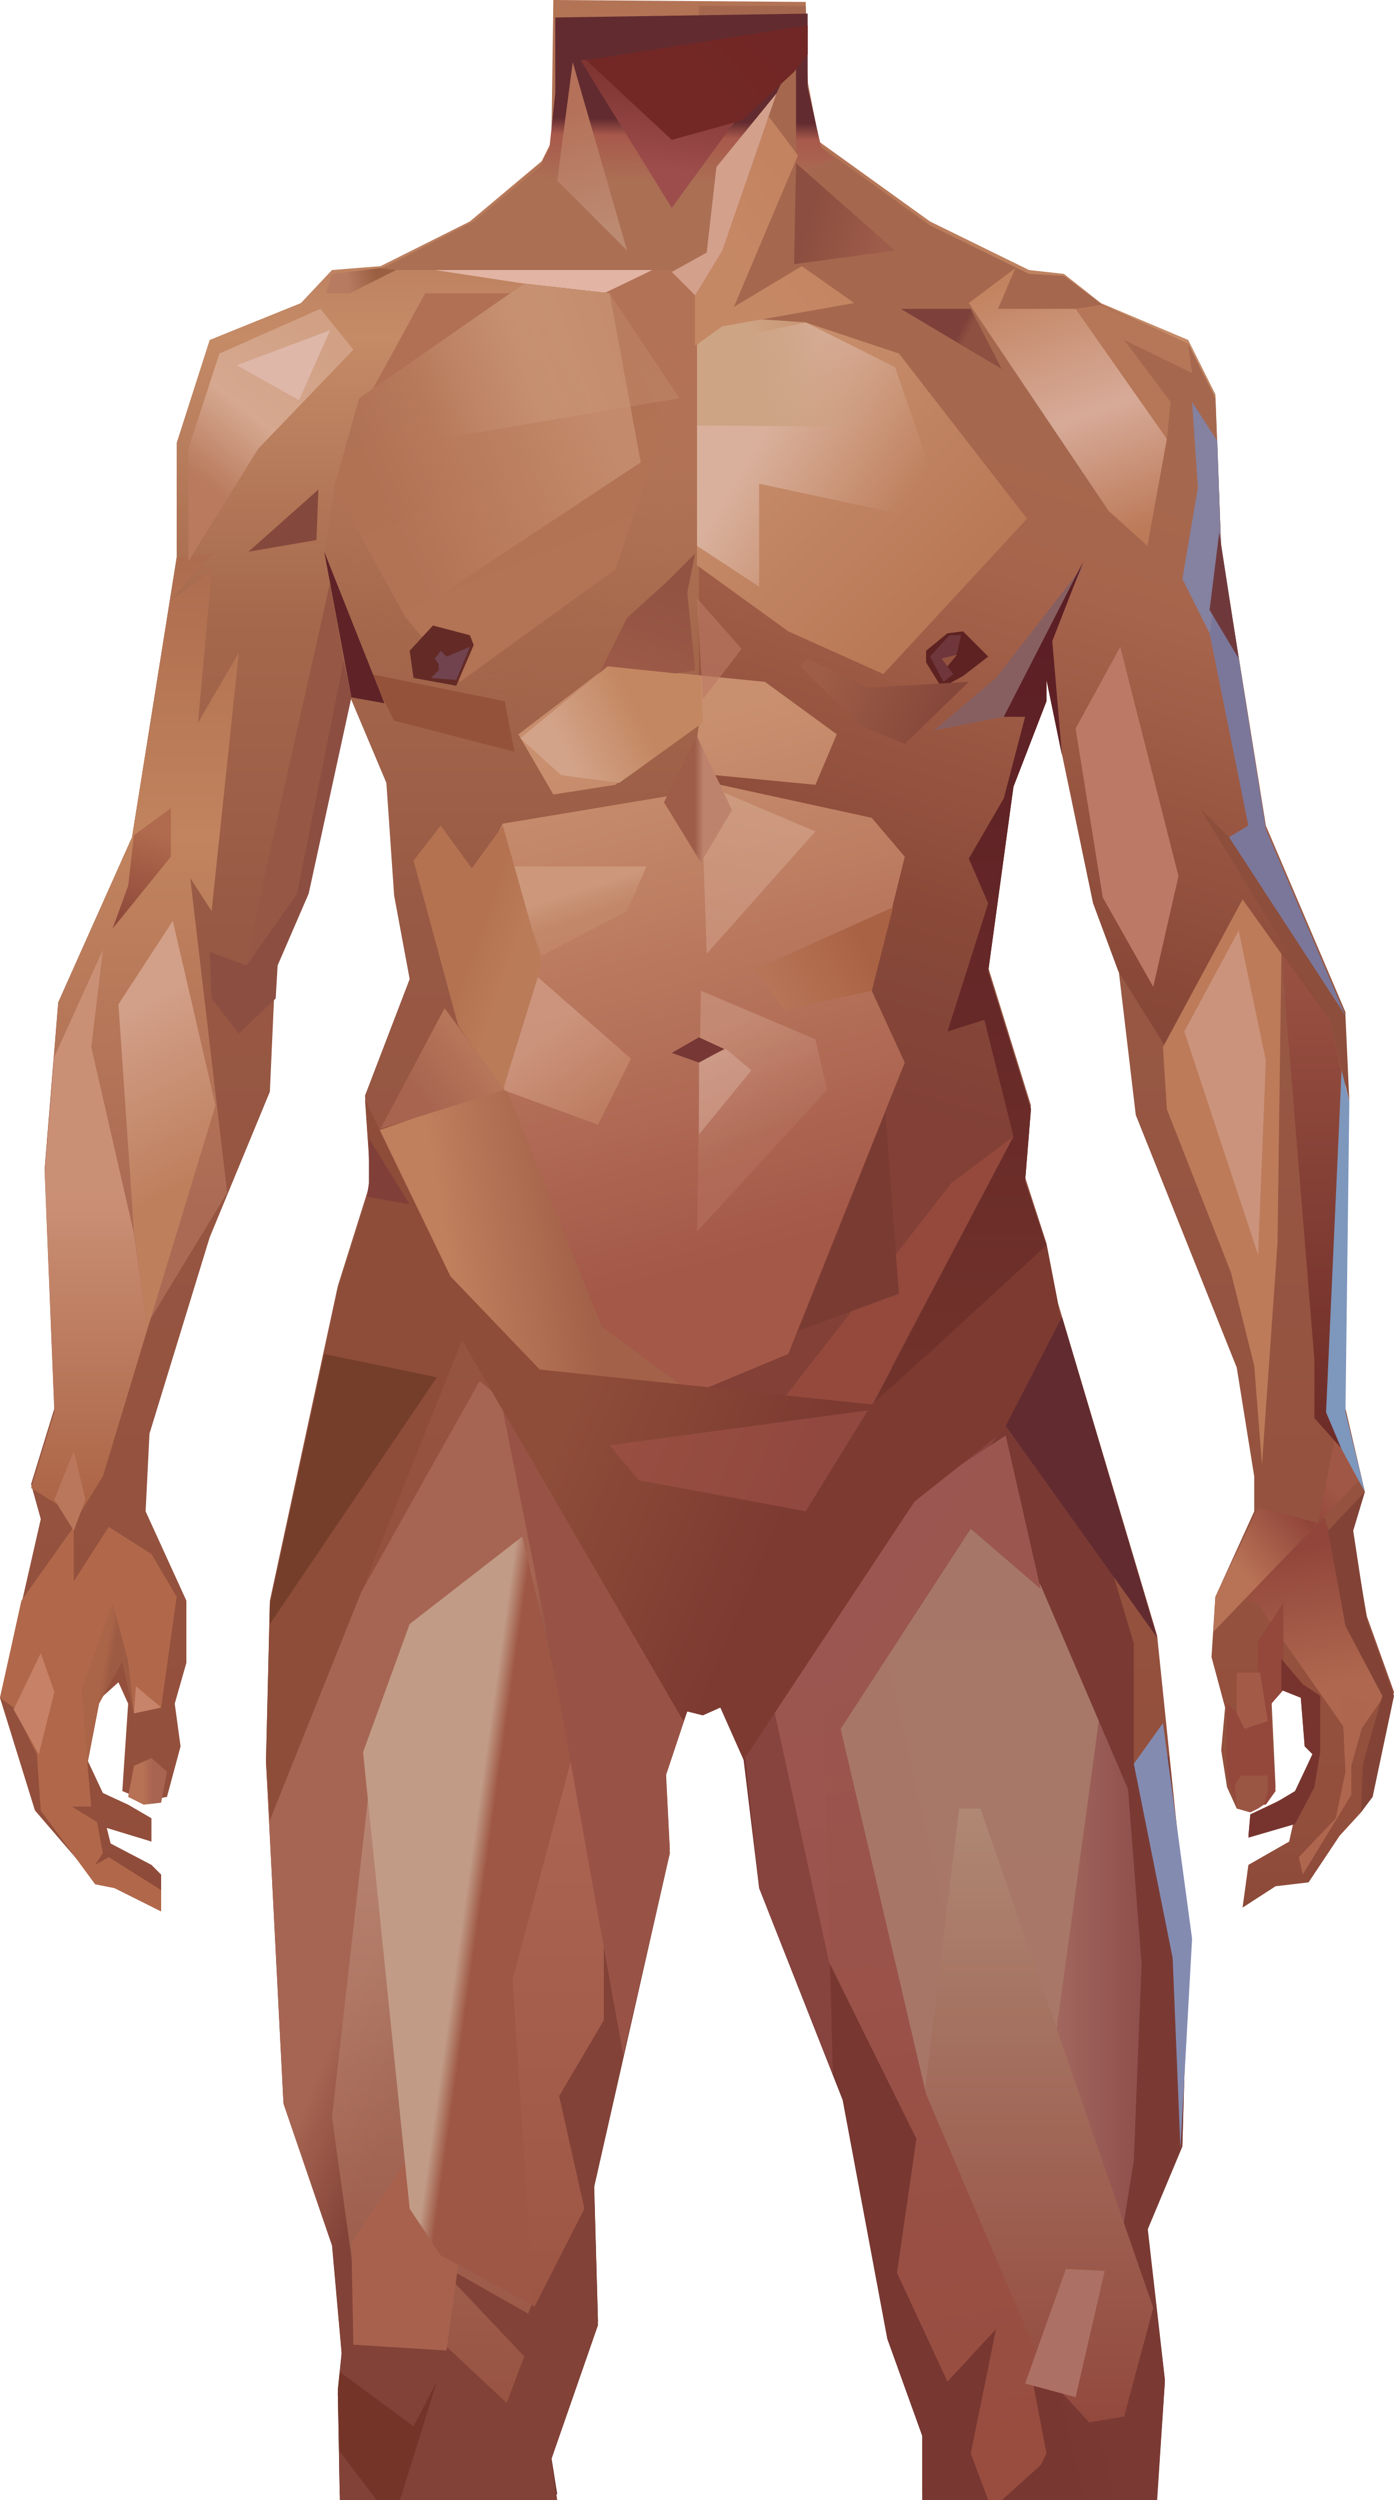<?xml version="1.0" encoding="UTF-8" standalone="no"?>
<svg
   width="718"
   height="1287"
   viewBox="0 0 718 1287"
   version="1.1"
   id="svg413"
   sodipodi:docname="cb-layer-0914.svg"
   xmlns:inkscape="http://www.inkscape.org/namespaces/inkscape"
   xmlns:sodipodi="http://sodipodi.sourceforge.net/DTD/sodipodi-0.dtd"
   xmlns="http://www.w3.org/2000/svg"
   xmlns:svg="http://www.w3.org/2000/svg">
  <sodipodi:namedview
     id="namedview415"
     pagecolor="#ffffff"
     bordercolor="#666666"
     borderopacity="1.0"
     inkscape:pageshadow="2"
     inkscape:pageopacity="0.0"
     inkscape:pagecheckerboard="0" />
  <defs
     id="defs293">
    <linearGradient
       x1="480.081"
       y1="57.61"
       x2="480.081"
       y2="960.162"
       id="id-110524"
       gradientTransform="scale(0.748,1.337)"
       gradientUnits="userSpaceOnUse">
      <stop
         stop-color="#B37355"
         offset="0%"
         id="stop2" />
      <stop
         stop-color="#C58B67"
         offset="8%"
         id="stop4" />
      <stop
         stop-color="#A5684C"
         offset="20%"
         id="stop6" />
      <stop
         stop-color="#975844"
         offset="34%"
         id="stop8" />
      <stop
         stop-color="#934F3C"
         offset="71%"
         id="stop10" />
      <stop
         stop-color="#602521"
         offset="100%"
         id="stop12" />
    </linearGradient>
    <linearGradient
       x1="146.546"
       y1="121.894"
       x2="146.546"
       y2="310.597"
       id="id-110525"
       gradientTransform="scale(0.498,2.007)"
       gradientUnits="userSpaceOnUse">
      <stop
         stop-color="#A86549"
         offset="0%"
         id="stop15" />
      <stop
         stop-color="#C1845E"
         offset="49%"
         id="stop17" />
      <stop
         stop-color="#AB6A54"
         offset="100%"
         id="stop19" />
    </linearGradient>
    <linearGradient
       x1="831.489"
       y1="607.829"
       x2="794.217"
       y2="630.193"
       id="id-110526"
       gradientTransform="scale(0.617,1.621)"
       gradientUnits="userSpaceOnUse">
      <stop
         stop-color="#7A3A33"
         offset="0%"
         id="stop22" />
      <stop
         stop-color="#783731"
         offset="100%"
         id="stop24" />
    </linearGradient>
    <linearGradient
       x1="383.742"
       y1="548.404"
       x2="418.355"
       y2="589.94"
       id="id-110527"
       gradientTransform="scale(0.601,1.664)"
       gradientUnits="userSpaceOnUse">
      <stop
         stop-color="#A66552"
         offset="0%"
         id="stop27" />
      <stop
         stop-color="#824237"
         offset="100%"
         id="stop29" />
    </linearGradient>
    <linearGradient
       x1="796.346"
       y1="152.777"
       x2="762.305"
       y2="395.927"
       id="id-110528"
       gradientTransform="scale(0.674,1.483)"
       gradientUnits="userSpaceOnUse">
      <stop
         stop-color="#A5684E"
         offset="0%"
         id="stop32" />
      <stop
         stop-color="#A7644C"
         offset="20%"
         id="stop34" />
      <stop
         stop-color="#8A4938"
         offset="71%"
         id="stop36" />
      <stop
         stop-color="#854739"
         offset="81%"
         id="stop38" />
      <stop
         stop-color="#824036"
         offset="100%"
         id="stop40" />
    </linearGradient>
    <linearGradient
       x1="93.995"
       y1="488.529"
       x2="99.202"
       y2="491.37"
       id="id-110529"
       gradientTransform="scale(0.57,1.753)"
       gradientUnits="userSpaceOnUse">
      <stop
         stop-color="#AA6548"
         offset="0%"
         id="stop43" />
      <stop
         stop-color="#9E5B43"
         offset="100%"
         id="stop45" />
    </linearGradient>
    <linearGradient
       x1="452.693"
       y1="286.017"
       x2="487.115"
       y2="498.282"
       id="id-110530"
       gradientTransform="scale(0.767,1.304)"
       gradientUnits="userSpaceOnUse">
      <stop
         stop-color="#C9906F"
         offset="0%"
         id="stop48" />
      <stop
         stop-color="#A45848"
         offset="100%"
         id="stop50" />
    </linearGradient>
    <linearGradient
       x1="234.209"
       y1="81.551"
       x2="232.447"
       y2="123.821"
       id="id-110531"
       gradientTransform="scale(1.334,0.749)"
       gradientUnits="userSpaceOnUse">
      <stop
         stop-color="#622B30"
         offset="0%"
         id="stop53" />
      <stop
         stop-color="#A8594B"
         offset="27%"
         id="stop55" />
      <stop
         stop-color="#AB6F54"
         offset="100%"
         id="stop57" />
    </linearGradient>
    <linearGradient
       x1="186.184"
       y1="132.773"
       x2="146.239"
       y2="209.51"
       id="id-110532"
       gradientTransform="scale(0.809,1.237)"
       gradientUnits="userSpaceOnUse">
      <stop
         stop-color="#D2A185"
         offset="0%"
         id="stop60" />
      <stop
         stop-color="#D5A88F"
         offset="55%"
         id="stop62" />
      <stop
         stop-color="#B97A5D"
         offset="100%"
         id="stop64" />
    </linearGradient>
    <linearGradient
       x1="304.684"
       y1="49.517"
       x2="295.839"
       y2="102.591"
       id="id-110533"
       gradientTransform="scale(1.17,0.855)"
       gradientUnits="userSpaceOnUse">
      <stop
         stop-color="#7F3531"
         offset="0%"
         id="stop67" />
      <stop
         stop-color="#9D4D4C"
         offset="100%"
         id="stop69" />
    </linearGradient>
    <linearGradient
       x1="498.877"
       y1="32.495"
       x2="503.605"
       y2="72.088"
       id="id-110534"
       gradientTransform="scale(0.609,1.641)"
       gradientUnits="userSpaceOnUse">
      <stop
         stop-color="#B57159"
         offset="0%"
         id="stop72" />
      <stop
         stop-color="#BC8971"
         offset="100%"
         id="stop74" />
    </linearGradient>
    <linearGradient
       x1="453.72"
       y1="129.24"
       x2="414.72"
       y2="118.32"
       id="id-110535"
       gradientUnits="userSpaceOnUse">
      <stop
         stop-color="#9E5C4A"
         offset="0%"
         id="stop77" />
      <stop
         stop-color="#8C4E40"
         offset="100%"
         id="stop79" />
    </linearGradient>
    <linearGradient
       x1="344.032"
       y1="146.506"
       x2="298.3"
       y2="340.322"
       id="id-110536"
       gradientTransform="scale(0.882,1.134)"
       gradientUnits="userSpaceOnUse">
      <stop
         stop-color="#B27255"
         offset="0%"
         id="stop82" />
      <stop
         stop-color="#A5684C"
         offset="100%"
         stop-opacity="0"
         id="stop84" />
    </linearGradient>
    <linearGradient
       x1="384.758"
       y1="224.398"
       x2="380.743"
       y2="223.194"
       id="id-110537"
       gradientTransform="scale(1.295,0.772)"
       gradientUnits="userSpaceOnUse">
      <stop
         stop-color="#8E5040"
         offset="0%"
         id="stop87" />
      <stop
         stop-color="#7D403A"
         offset="100%"
         id="stop89" />
    </linearGradient>
    <linearGradient
       x1="299.273"
       y1="51.695"
       x2="258.266"
       y2="69.738"
       id="id-110538"
       gradientTransform="scale(1.39,0.719)"
       gradientUnits="userSpaceOnUse">
      <stop
         stop-color="#712725"
         offset="0%"
         id="stop92" />
      <stop
         stop-color="#732825"
         offset="100%"
         id="stop94" />
    </linearGradient>
    <linearGradient
       x1="389.732"
       y1="261.875"
       x2="378.242"
       y2="310.253"
       id="id-110539"
       gradientTransform="scale(0.876,1.141)"
       gradientUnits="userSpaceOnUse">
      <stop
         stop-color="#925342"
         offset="0%"
         id="stop97" />
      <stop
         stop-color="#9D5A48"
         offset="100%"
         id="stop99" />
    </linearGradient>
    <linearGradient
       x1="256.083"
       y1="170.29"
       x2="295.286"
       y2="284.166"
       id="id-110540"
       gradientTransform="scale(0.911,1.098)"
       gradientUnits="userSpaceOnUse">
      <stop
         stop-color="#B07254"
         offset="0%"
         id="stop102" />
      <stop
         stop-color="#B37355"
         offset="100%"
         id="stop104" />
    </linearGradient>
    <linearGradient
       x1="222.32"
       y1="276.759"
       x2="331.122"
       y2="222.358"
       id="id-110541"
       gradientTransform="scale(0.958,1.043)"
       gradientUnits="userSpaceOnUse">
      <stop
         stop-color="#C48864"
         offset="0%"
         stop-opacity="0"
         id="stop107" />
      <stop
         stop-color="#C38B6B"
         offset="99%"
         id="stop109" />
    </linearGradient>
    <linearGradient
       x1="149.273"
       y1="273.118"
       x2="227.886"
       y2="260.401"
       id="id-110542"
       gradientTransform="scale(1.427,0.701)"
       gradientUnits="userSpaceOnUse">
      <stop
         stop-color="#D0A183"
         offset="0%"
         stop-opacity="0"
         id="stop112" />
      <stop
         stop-color="#D0A183"
         offset="51%"
         id="stop114" />
      <stop
         stop-color="#C68E6E"
         offset="100%"
         id="stop116" />
    </linearGradient>
    <linearGradient
       x1="404.652"
       y1="197.856"
       x2="505.736"
       y2="309.581"
       id="id-110543"
       gradientTransform="scale(0.959,1.043)"
       gradientUnits="userSpaceOnUse">
      <stop
         stop-color="#C78E6C"
         offset="0%"
         id="stop119" />
      <stop
         stop-color="#B87755"
         offset="100%"
         id="stop121" />
    </linearGradient>
    <linearGradient
       x1="401.762"
       y1="218.143"
       x2="473.564"
       y2="262.022"
       id="id-110544"
       gradientTransform="scale(0.978,1.023)"
       gradientUnits="userSpaceOnUse">
      <stop
         stop-color="#D9B09C"
         offset="0%"
         id="stop124" />
      <stop
         stop-color="#D5A88F"
         offset="100%"
         stop-opacity="0"
         id="stop126" />
    </linearGradient>
    <linearGradient
       x1="278.246"
       y1="274.447"
       x2="316.769"
       y2="269.631"
       id="id-110545"
       gradientTransform="scale(1.408,0.71)"
       gradientUnits="userSpaceOnUse">
      <stop
         stop-color="#CDA484"
         offset="0%"
         id="stop129" />
      <stop
         stop-color="#CB9D7C"
         offset="100%"
         stop-opacity="0"
         id="stop131" />
    </linearGradient>
    <linearGradient
       x1="502.246"
       y1="73.625"
       x2="462.899"
       y2="122.808"
       id="id-110546"
       gradientTransform="scale(0.834,1.2)"
       gradientUnits="userSpaceOnUse">
      <stop
         stop-color="#C38260"
         offset="0%"
         id="stop134" />
      <stop
         stop-color="#C58865"
         offset="100%"
         id="stop136" />
    </linearGradient>
    <linearGradient
       x1="670.548"
       y1="237.322"
       x2="639.147"
       y2="116.55"
       id="id-110547"
       gradientTransform="scale(0.845,1.184)"
       gradientUnits="userSpaceOnUse">
      <stop
         stop-color="#BC7A58"
         offset="0%"
         id="stop139" />
      <stop
         stop-color="#D7AA98"
         offset="46%"
         id="stop141" />
      <stop
         stop-color="#C28360"
         offset="100%"
         id="stop143" />
    </linearGradient>
    <linearGradient
       x1="857.421"
       y1="629.801"
       x2="863.791"
       y2="686.217"
       id="id-110548"
       gradientTransform="scale(0.791,1.264)"
       gradientUnits="userSpaceOnUse">
      <stop
         stop-color="#92463B"
         offset="0%"
         id="stop146" />
      <stop
         stop-color="#AF684F"
         offset="100%"
         id="stop148" />
    </linearGradient>
    <linearGradient
       x1="753.359"
       y1="699.303"
       x2="792.718"
       y2="650.323"
       id="id-110549"
       gradientTransform="scale(0.857,1.166)"
       gradientUnits="userSpaceOnUse">
      <stop
         stop-color="#B87356"
         offset="0%"
         id="stop151" />
      <stop
         stop-color="#91453A"
         offset="67%"
         id="stop153" />
      <stop
         stop-color="#A15745"
         offset="100%"
         id="stop155" />
    </linearGradient>
    <linearGradient
       x1="1887.893"
       y1="175.943"
       x2="1887.893"
       y2="268.035"
       id="id-110550"
       gradientTransform="scale(0.358,2.791)"
       gradientUnits="userSpaceOnUse">
      <stop
         stop-color="#9A5242"
         offset="0%"
         id="stop158" />
      <stop
         stop-color="#6C2B27"
         offset="100%"
         id="stop160" />
    </linearGradient>
    <linearGradient
       x1="297.769"
       y1="657.826"
       x2="231.202"
       y2="668.921"
       id="id-110551"
       gradientTransform="scale(1.01,0.991)"
       gradientUnits="userSpaceOnUse">
      <stop
         stop-color="#A36149"
         offset="0%"
         id="stop163" />
      <stop
         stop-color="#C07F5D"
         offset="100%"
         id="stop165" />
    </linearGradient>
    <linearGradient
       x1="525.762"
       y1="384.91"
       x2="538.523"
       y2="430.484"
       id="id-110552"
       gradientTransform="scale(0.735,1.36)"
       gradientUnits="userSpaceOnUse">
      <stop
         stop-color="#CD9781"
         offset="0%"
         id="stop168" />
      <stop
         stop-color="#B4705C"
         offset="100%"
         id="stop170" />
    </linearGradient>
    <linearGradient
       x1="228.384"
       y1="472.879"
       x2="263.681"
       y2="461.614"
       id="id-110553"
       gradientTransform="scale(1.252,0.799)"
       gradientUnits="userSpaceOnUse">
      <stop
         stop-color="#D3A389"
         offset="0%"
         id="stop173" />
      <stop
         stop-color="#C38761"
         offset="100%"
         id="stop175" />
    </linearGradient>
    <linearGradient
       x1="116.748"
       y1="240.463"
       x2="107.445"
       y2="241.112"
       id="id-110554"
       gradientTransform="scale(1.664,0.601)"
       gradientUnits="userSpaceOnUse">
      <stop
         stop-color="#9B5F42"
         offset="0%"
         id="stop178" />
      <stop
         stop-color="#B67B61"
         offset="100%"
         id="stop180" />
    </linearGradient>
    <linearGradient
       x1="470.25"
       y1="423.009"
       x2="476.799"
       y2="457.476"
       id="id-110555"
       gradientTransform="scale(0.783,1.277)"
       gradientUnits="userSpaceOnUse">
      <stop
         stop-color="#D5A897"
         offset="0%"
         id="stop183" />
      <stop
         stop-color="#D1A08E"
         offset="100%"
         id="stop185" />
    </linearGradient>
    <linearGradient
       x1="298.468"
       y1="499.195"
       x2="323.965"
       y2="539.565"
       id="id-110556"
       gradientTransform="scale(0.932,1.073)"
       gradientUnits="userSpaceOnUse">
      <stop
         stop-color="#D29D85"
         offset="0%"
         id="stop188" />
      <stop
         stop-color="#C18265"
         offset="100%"
         id="stop190" />
    </linearGradient>
    <linearGradient
       x1="344.067"
       y1="588.363"
       x2="387.621"
       y2="571.187"
       id="id-110557"
       gradientTransform="scale(1.157,0.864)"
       gradientUnits="userSpaceOnUse">
      <stop
         stop-color="#B77456"
         offset="0%"
         id="stop193" />
      <stop
         stop-color="#AA6244"
         offset="100%"
         id="stop195" />
    </linearGradient>
    <linearGradient
       x1="476.91"
       y1="329.982"
       x2="466.822"
       y2="402.037"
       id="id-110558"
       gradientTransform="scale(0.819,1.221)"
       gradientUnits="userSpaceOnUse">
      <stop
         stop-color="#D1A187"
         offset="0%"
         id="stop198" />
      <stop
         stop-color="#CC957E"
         offset="100%"
         id="stop200" />
    </linearGradient>
    <linearGradient
       x1="239.462"
       y1="570.098"
       x2="247.463"
       y2="585.528"
       id="id-110559"
       gradientTransform="scale(1.242,0.805)"
       gradientUnits="userSpaceOnUse">
      <stop
         stop-color="#CF9D80"
         offset="0%"
         id="stop203" />
      <stop
         stop-color="#C38869"
         offset="100%"
         id="stop205" />
    </linearGradient>
    <linearGradient
       x1="343.654"
       y1="348.176"
       x2="364.497"
       y2="363.335"
       id="id-110560"
       gradientTransform="scale(0.697,1.435)"
       gradientUnits="userSpaceOnUse">
      <stop
         stop-color="#B47251"
         offset="0%"
         id="stop208" />
      <stop
         stop-color="#BA7B58"
         offset="100%"
         id="stop210" />
    </linearGradient>
    <linearGradient
       x1="298.566"
       y1="499.579"
       x2="347.444"
       y2="510.716"
       id="id-110561"
       gradientTransform="scale(1.406,0.711)"
       gradientUnits="userSpaceOnUse">
      <stop
         stop-color="#9D5D46"
         offset="0%"
         id="stop213" />
      <stop
         stop-color="#86473B"
         offset="100%"
         id="stop215" />
    </linearGradient>
    <linearGradient
       x1="110.119"
       y1="297.567"
       x2="104.944"
       y2="332.501"
       id="id-110562"
       gradientTransform="scale(0.696,1.438)"
       gradientUnits="userSpaceOnUse">
      <stop
         stop-color="#B06A4D"
         offset="0%"
         id="stop218" />
      <stop
         stop-color="#8E483A"
         offset="100%"
         id="stop220" />
    </linearGradient>
    <linearGradient
       x1="171.124"
       y1="249.733"
       x2="177.272"
       y2="299.943"
       id="id-110563"
       gradientTransform="scale(0.488,2.049)"
       gradientUnits="userSpaceOnUse">
      <stop
         stop-color="#D29F88"
         offset="0%"
         id="stop223" />
      <stop
         stop-color="#BE7F5D"
         offset="100%"
         id="stop225" />
    </linearGradient>
    <linearGradient
       x1="101.478"
       y1="278.579"
       x2="101.478"
       y2="354.026"
       id="id-110564"
       gradientTransform="scale(0.453,2.206)"
       gradientUnits="userSpaceOnUse">
      <stop
         stop-color="#CA9076"
         offset="0%"
         id="stop228" />
      <stop
         stop-color="#AB6344"
         offset="100%"
         id="stop230" />
    </linearGradient>
    <linearGradient
       x1="487.531"
       y1="301.958"
       x2="493.732"
       y2="301.958"
       id="id-110565"
       gradientTransform="scale(0.734,1.363)"
       gradientUnits="userSpaceOnUse">
      <stop
         stop-color="#9D5D49"
         offset="0%"
         id="stop233" />
      <stop
         stop-color="#BE836D"
         offset="100%"
         id="stop235" />
    </linearGradient>
    <linearGradient
       x1="213.701"
       y1="573.919"
       x2="241.417"
       y2="553.761"
       id="id-110566"
       gradientTransform="scale(1.016,0.984)"
       gradientUnits="userSpaceOnUse">
      <stop
         stop-color="#A8644F"
         offset="0%"
         id="stop238" />
      <stop
         stop-color="#B6765A"
         offset="100%"
         id="stop240" />
    </linearGradient>
    <linearGradient
       x1="86.102"
       y1="839.074"
       x2="80.625"
       y2="839.074"
       id="id-110567"
       gradientTransform="scale(0.913,1.095)"
       gradientUnits="userSpaceOnUse">
      <stop
         stop-color="#A86451"
         offset="0%"
         id="stop243" />
      <stop
         stop-color="#B77154"
         offset="100%"
         id="stop245" />
    </linearGradient>
    <linearGradient
       x1="387.869"
       y1="531.979"
       x2="387.869"
       y2="720.765"
       id="id-110568"
       gradientTransform="scale(0.583,1.716)"
       gradientUnits="userSpaceOnUse">
      <stop
         stop-color="#BD907D"
         offset="0%"
         id="stop248" />
      <stop
         stop-color="#9E5744"
         offset="100%"
         id="stop250" />
    </linearGradient>
    <linearGradient
       x1="450.607"
       y1="519.648"
       x2="463.243"
       y2="525.966"
       id="id-110569"
       gradientTransform="scale(0.532,1.88)"
       gradientUnits="userSpaceOnUse">
      <stop
         stop-color="#C19B86"
         offset="0%"
         id="stop253" />
      <stop
         stop-color="#9E5744"
         offset="100%"
         id="stop255" />
    </linearGradient>
    <linearGradient
       x1="707.964"
       y1="366.703"
       x2="707.964"
       y2="482.44"
       id="id-110570"
       gradientTransform="scale(0.406,2.462)"
       gradientUnits="userSpaceOnUse">
      <stop
         stop-color="#AC6553"
         offset="0%"
         id="stop258" />
      <stop
         stop-color="#9E5644"
         offset="100%"
         id="stop260" />
    </linearGradient>
    <linearGradient
       x1="803.455"
       y1="487.181"
       x2="803.455"
       y2="706.598"
       id="id-110571"
       gradientTransform="scale(0.62,1.613)"
       gradientUnits="userSpaceOnUse">
      <stop
         stop-color="#B28775"
         offset="0%"
         id="stop263" />
      <stop
         stop-color="#B68776"
         offset="100%"
         id="stop265" />
    </linearGradient>
    <linearGradient
       x1="1362.47"
       y1="414.367"
       x2="1472.67"
       y2="414.367"
       id="id-110572"
       gradientTransform="scale(0.399,2.505)"
       gradientUnits="userSpaceOnUse">
      <stop
         stop-color="#A2675E"
         offset="0%"
         id="stop268" />
      <stop
         stop-color="#8F4F4C"
         offset="100%"
         id="stop270" />
    </linearGradient>
    <linearGradient
       x1="857.809"
       y1="578.477"
       x2="857.809"
       y2="774.824"
       id="id-110573"
       gradientTransform="scale(0.621,1.609)"
       gradientUnits="userSpaceOnUse">
      <stop
         stop-color="#AF8873"
         offset="0%"
         id="stop273" />
      <stop
         stop-color="#93493E"
         offset="100%"
         id="stop275" />
    </linearGradient>
    <linearGradient
       x1="920.834"
       y1="430.45"
       x2="929.173"
       y2="641.708"
       id="id-110574"
       gradientTransform="scale(0.507,1.971)"
       gradientUnits="userSpaceOnUse">
      <stop
         stop-color="#9B5650"
         offset="0%"
         id="stop278" />
      <stop
         stop-color="#984D3F"
         offset="100%"
         id="stop280" />
    </linearGradient>
    <linearGradient
       x1="1005.845"
       y1="144.666"
       x2="1005.845"
       y2="362.416"
       id="id-110575"
       gradientTransform="scale(0.501,1.998)"
       gradientUnits="userSpaceOnUse">
      <stop
         stop-color="#5A1D24"
         offset="0%"
         id="stop283" />
      <stop
         stop-color="#72332B"
         offset="100%"
         id="stop285" />
    </linearGradient>
    <linearGradient
       x1="259.347"
       y1="823.509"
       x2="366.639"
       y2="860.648"
       id="id-110576"
       gradientTransform="scale(1.112,0.899)"
       gradientUnits="userSpaceOnUse">
      <stop
         stop-color="#8E4D39"
         offset="0%"
         id="stop288" />
      <stop
         stop-color="#7C3A31"
         offset="100%"
         id="stop290" />
    </linearGradient>
  </defs>
  <g
     id="id-110577">
    <polygon
       points="137,906 146,1082 171,1154 176,1211 174,1230 175,1284 287,1284 284,1265 308,1195 306,1124 345,952 343,912 353,879 362,881 371,877 383,904 391,970 434,1079 457,1202 475,1252 475,1284 596,1284 600,1225 591,1146 609,1103 612,997 596,842 545,671 539,640 528,606 531,569 509,498 522,403 539,360 539,348 563,464 576,498 585,574 637,704 646,760 646,778 626,822 624,853 631,879 629,901 632,920 637,931 647,931 657,920 655,877 659,867 670,874 672,899 676,903 667,923 644,934 643,945 666,939 664,948 643,960 640,982 657,971 674,969 690,945 701,933 704,926 707,923 713,892 718,871 704,832 696,786 703,768 693,725 693,521 652,425 629,282 626,203 612,175 567,156 548,141 530,139 479,114 422,73 416,42 415,1 285,0 284,73 279,83 242,114 196,137 171,139 155,156 108,175 91,228 91,287 68,431 30,516 23,602 28,725 16,764 21,782 0,874 18,932 49,968 59,970 83,982 83,965 78,960 57,949 55,941 78,948 78,936 66,929 53,923 45,906 51,875 61,866 66,877 63,922 75,927 86,925 93,899 90,877 96,856 96,824 75,778 77,738 108,637 139,562 142,495 159,458 180,358 199,403 203,461 211,504 188,564 191,608 174,662 139,824 "
       fill="url(#id-110524)"
       id="id-110578"
       style="fill:url(#id-110524)" />
    <polygon
       points="30,516 23,602 72,688 117,614 98,452 109,469 123,336 102,372 109,294 88,309 109,285 91,287 68,431 "
       fill="url(#id-110525)"
       id="polygon296"
       style="fill:url(#id-110525)" />
    <polygon
       points="434,1081 457,1204 475,1254 475,1287 596,1287 600,1226 591,1148 609,1105 612,999 602,904 584,908 584,846 535,683 456,705 382,878 383,906 391,972 "
       fill="url(#id-110526)"
       id="polygon298"
       style="fill:url(#id-110526)" />
    <polygon
       points="171,1156 176,1212 174,1232 175,1286 175,1287 287,1287 284,1266 308,1197 306,1126 345,954 343,923 293,814 263,724 247,711 137,907 146,1083 "
       fill="url(#id-110527)"
       id="polygon300"
       style="fill:url(#id-110527)" />
    <polygon
       points="528,608 531,571 509,500 522,405 539,361 539,350 563,465 576,500 601,540 660,491 688,529 652,427 629,283 626,205 612,177 568,157 548,142 530,141 479,116 422,75 416,44 415,3 360,3 360,715 462,724 545,673 539,641 "
       fill="url(#id-110528)"
       id="polygon302"
       style="fill:url(#id-110528)" />
    <polygon
       points="49,970 21,932 19,903 7,879 0,874 11,824 38,786 38,814 56,786 78,800 91,822 83,879 69,882 63,855 51,877 45,908 47,930 37,930 50,938 53,954 49,960 56,956 83,973 83,984 59,972 "
       fill="#b1684a"
       id="id-110583" />
    <polygon
       points="63,855 51,877 45,908 42,870 58,825 66,855 69,882 "
       fill="url(#id-110529)"
       id="polygon305"
       style="fill:url(#id-110529)" />
    <polygon
       points="70,868 83,879 69,882 "
       fill="#c7846a"
       id="polygon307" />
    <polygon
       points="558,291 522,368 481,376 513,349 "
       fill="#885f60"
       id="id-110586" />
    <polygon
       points="246,448 259,424 355,408 361,366 317,404 285,409 267,378 313,343 394,351 431,378 420,404 368,399 371,404 449,421 466,441 449,510 466,547 406,697 358,717 313,697 260,560 "
       fill="url(#id-110530)"
       id="id-110587"
       style="fill:url(#id-110530)" />
    <polygon
       points="423,76 416,45 416,7 286,9 286,48 283,76 278,86 244,114 195,139 366,139 390,70 410,26 410,90 430,82 "
       fill="url(#id-110531)"
       id="id-110588"
       style="fill:url(#id-110531)" />
    <polygon
       points="97,289 97,231 113,182 165,159 182,180 133,231 "
       fill="url(#id-110532)"
       id="id-110589"
       style="fill:url(#id-110532)" />
    <polygon
       points="409,31 414,23 299,31 346,107 384,55 "
       fill="url(#id-110533)"
       id="id-110590"
       style="fill:url(#id-110533)" />
    <polygon
       points="323,129 287,93 295,32 "
       fill="url(#id-110534)"
       id="id-110591"
       style="fill:url(#id-110534)" />
    <polygon
       points="270,146 224,139 336,139 314,151 "
       fill="#e2b4a4"
       id="id-110592" />
    <polygon
       points="461,129 410,84 409,136 "
       fill="url(#id-110535)"
       id="id-110593"
       style="fill:url(#id-110535)" />
    <polygon
       points="191,351 263,386 328,330 359,330 359,152 348,139 336,139 309,152 173,246 167,286 "
       fill="url(#id-110536)"
       id="id-110594"
       style="fill:url(#id-110536)" />
    <polygon
       points="500,159 464,159 516,190 "
       fill="url(#id-110537)"
       id="id-110595"
       style="fill:url(#id-110537)" />
    <polygon
       points="382,62 409,37 416,28 416,13 302,31 346,72 "
       fill="url(#id-110538)"
       id="id-110596"
       style="fill:url(#id-110538)" />
    <polygon
       points="219,151 263,151 191,202 "
       fill="#b17054"
       id="id-110597" />
    <polygon
       points="122,188 154,206 170,170 "
       fill="#deb7a9"
       id="id-110598" />
    <polygon
       points="323,318 305,354 358,345 354,305 358,285 344,299 "
       fill="url(#id-110539)"
       id="id-110599"
       style="fill:url(#id-110539)" />
    <polygon
       points="203,371 191,347 260,361 265,387 "
       fill="#94523b"
       id="id-110600" />
    <polygon
       points="167,284 198,362 181,359 "
       fill="#5e2227"
       id="id-110601" />
    <polygon
       points="488,326 496,325 509,338 496,348 485,354 477,341 477,335 "
       fill="#5d2221"
       id="id-110602" />
    <polygon
       points="317,293 237,351 209,318 172,251 185,205 270,146 314,151 342,220 "
       fill="url(#id-110540)"
       id="id-110603"
       style="fill:url(#id-110540)" />
    <polygon
       points="209,318 172,251 185,205 270,146 314,151 330,238 "
       fill="url(#id-110541)"
       id="polygon327"
       style="fill:url(#id-110541)" />
    <polygon
       points="220,227 185,205 270,146 314,151 350,205 "
       fill="url(#id-110542)"
       opacity="0.369"
       id="polygon329"
       style="fill:url(#id-110542)" />
    <polygon
       points="242,327 244,332 235,353 213,349 211,335 223,322 "
       fill="#642b26"
       id="id-110606" />
    <polygon
       points="226,345 222,349 235,350 242,333 230,338 227,335 224,339 226,342 "
       fill="#70434f"
       id="id-110607" />
    <polygon
       points="486,351 479,338 489,327 495,327 493,336 488,343 491,347 "
       fill="#6f373c"
       id="id-110608" />
    <polygon
       points="493,337 485,339 488,343 "
       fill="#92523e"
       id="id-110609" />
    <polygon
       points="406,325 455,347 529,267 463,182 415,166 359,162 359,291 "
       fill="url(#id-110543)"
       id="id-110610"
       style="fill:url(#id-110543)" />
    <polygon
       points="391,302 391,249 489,270 461,189 415,166 359,178 359,281 "
       fill="url(#id-110544)"
       id="polygon336"
       style="fill:url(#id-110544)" />
    <polygon
       points="472,220 461,189 415,166 371,163 359,178 359,219 "
       fill="url(#id-110545)"
       id="polygon338"
       style="fill:url(#id-110545)" />
    <polygon
       points="440,156 413,137 378,158 411,80 396,60 358,146 358,178 372,168 "
       fill="url(#id-110546)"
       id="id-110613"
       style="fill:url(#id-110546)" />
    <polygon
       points="372,129 400,48 369,86 364,130 346,140 358,152 "
       fill="#d3a08c"
       id="id-110614" />
    <polygon
       points="559,159 514,159 523,138 499,156 571,263 591,281 601,226 "
       fill="url(#id-110547)"
       id="id-110615"
       style="fill:url(#id-110547)" />
    <polygon
       points="629,285 627,227 614,207 617,251 609,298 626,332 "
       fill="#8581a0"
       id="id-110616" />
    <polygon
       points="612,177 614,192 579,175 603,207 601,226 554,159 567,157 "
       fill="#b67758"
       id="id-110617" />
    <polygon
       points="697,896 713,873 682,781 641,823 648,826 "
       fill="url(#id-110548)"
       id="id-110618"
       style="fill:url(#id-110548)" />
    <polygon
       points="688,738 679,784 648,776 626,822 625,840 700,762 "
       fill="url(#id-110549)"
       id="polygon346"
       style="fill:url(#id-110549)" />
    <polygon
       points="661,825 661,870 654,878 657,922 652,929 637,929 632,914 632,893 632,877 644,888 648,862 648,845 "
       fill="#94473b"
       id="id-110620" />
    <polygon
       points="607,451 594,508 568,462 554,375 577,333 "
       fill="#bb7966"
       id="id-110621" />
    <polygon
       points="633,431 693,523 652,427 636,326 625,315 623,326 643,425 "
       fill="#7b779a"
       id="id-110622" />
    <polygon
       points="623,314 628,274 638,339 "
       fill="#6f393c"
       id="id-110623" />
    <polygon
       points="685,525 618,416 633,431 693,523 695,567 "
       fill="#8d4e3b"
       id="id-110624" />
    <polygon
       points="601,571 634,655 646,703 650,754 658,640 660,491 640,463 599,539 "
       fill="#bd7b5a"
       id="id-110625" />
    <polygon
       points="652,546 638,479 610,531 648,646 "
       fill="#cb937c"
       id="polygon354" />
    <polygon
       points="677,700 660,491 685,525 691,552 684,727 693,748 677,730 "
       fill="url(#id-110550)"
       id="id-110627"
       style="fill:url(#id-110550)" />
    <polygon
       points="693,727 695,567 691,551 683,727 691,746 703,768 "
       fill="#7e97bd"
       id="id-110628" />
    <polygon
       points="355,716 263,713 238,685 195,582 260,559 310,683 "
       fill="url(#id-110551)"
       id="id-110629"
       style="fill:url(#id-110551)" />
    <polygon
       points="639,914 653,914 653,922 651,929 648,931 644,933 637,931 636,919 "
       fill="#9b5543"
       id="id-110630" />
    <polygon
       points="641,890 653,886 649,861 637,861 637,882 "
       fill="#a35b48"
       id="id-110631" />
    <polygon
       points="688,936 669,956 671,965 696,924 696,909 705,877 691,871 693,912 "
       fill="#ae664f"
       id="id-110632" />
    <polygon
       points="693,837 712,873 702,908 701,933 707,925 718,873 704,834 697,788 703,768 684,788 "
       fill="#824336"
       id="id-110633" />
    <polygon
       points="644,934 657,928 667,922 676,903 672,899 670,874 660,870 660,854 671,867 680,873 680,902 677,920 667,939 643,946 "
       fill="#77342e"
       id="id-110634" />
    <polygon
       points="426,561 420,535 361,510 359,634 "
       fill="url(#id-110552)"
       opacity="0.626"
       id="id-110635"
       style="fill:url(#id-110552)" />
    <polygon
       points="268,380 313,343 361,348 362,372 319,403 289,399 "
       fill="url(#id-110553)"
       id="id-110636"
       style="fill:url(#id-110553)" />
    <polygon
       points="180,151 204,139 196,138 171,141 168,151 "
       fill="url(#id-110554)"
       id="id-110637"
       style="fill:url(#id-110554)" />
    <polygon
       points="382,334 359,308 362,360 "
       fill="#bb7863"
       opacity="0.625"
       id="id-110638" />
    <polygon
       points="387,551 374,540 360,546 360,584 "
       fill="url(#id-110555)"
       opacity="0.626"
       id="id-110639"
       style="fill:url(#id-110555)" />
    <polygon
       points="373,540 360,534 346,542 360,547 "
       fill="#763735"
       id="id-110640" />
    <polygon
       points="259,561 308,579 325,545 277,503 "
       fill="url(#id-110556)"
       opacity="0.758"
       id="id-110641"
       style="fill:url(#id-110556)" />
    <polygon
       points="449,510 404,520 389,499 460,467 "
       fill="url(#id-110557)"
       id="id-110642"
       style="fill:url(#id-110557)" />
    <polygon
       points="420,428 364,491 361,403 "
       fill="url(#id-110558)"
       opacity="0.758"
       id="id-110643"
       style="fill:url(#id-110558)" />
    <polygon
       points="323,469 279,492 262,446 333,446 "
       fill="url(#id-110559)"
       opacity="0.758"
       id="id-110644"
       style="fill:url(#id-110559)" />
    <polygon
       points="259,561 236,528 213,443 227,425 243,447 259,425 279,496 "
       fill="url(#id-110560)"
       id="id-110645"
       style="fill:url(#id-110560)" />
    <polygon
       points="466,383 499,351 447,354 416,339 412,343 444,374 "
       fill="url(#id-110561)"
       id="id-110646"
       style="fill:url(#id-110561)" />
    <polygon
       points="128,284 164,252 163,278 "
       fill="#85483c"
       id="id-110647" />
    <polygon
       points="88,416 69,430 66,456 58,478 88,441 "
       fill="url(#id-110562)"
       id="id-110648"
       style="fill:url(#id-110562)" />
    <polygon
       points="61,517 89,474 111,569 76,684 69,634 "
       fill="url(#id-110563)"
       id="id-110649"
       style="fill:url(#id-110563)" />
    <polygon
       points="69,635 76,684 53,760 40,781 16,766 28,727 23,604 28,544 53,489 47,539 "
       fill="url(#id-110564)"
       id="id-110650"
       style="fill:url(#id-110564)" />
    <polygon
       points="153,460 177,340 170,300 136,452 127,497 "
       fill="#965744"
       id="id-110651" />
    <polygon
       points="143,497 142,514 123,532 109,514 108,490 127,497 153,460 177,340 181,359 159,460 "
       fill="#8d4e42"
       id="polygon381" />
    <polygon
       points="38,788 44,772 38,747 28,772 "
       fill="#bb775c"
       id="id-110653" />
    <polygon
       points="361,444 377,417 359,379 342,413 "
       fill="url(#id-110565)"
       id="id-110654"
       style="fill:url(#id-110565)" />
    <polygon
       points="229,519 196,581 260,561 "
       fill="url(#id-110566)"
       id="id-110655"
       style="fill:url(#id-110566)" />
    <polygon
       points="69,909 78,905 86,912 83,928 74,929 66,925 "
       fill="url(#id-110567)"
       id="id-110656"
       style="fill:url(#id-110567)" />
    <polygon
       points="21,851 28,871 20,903 7,880 "
       fill="#c78167"
       id="id-110657" />
    <polygon
       points="191,913 171,1090 182,1169 230,1208 261,1237 270,1213 234,1175 212,1157 272,1191 281,1169 218,1123 203,1040 "
       fill="url(#id-110568)"
       opacity="0.808"
       id="id-110658"
       style="fill:url(#id-110568)" />
    <polygon
       points="213,1106 236,1166 230,1210 182,1207 181,1155 "
       fill="#a8614d"
       id="id-110659" />
    <polygon
       points="227,1161 275,1187 299,1137 272,1009 299,918 269,791 211,836 187,902 211,1137 "
       fill="url(#id-110569)"
       id="id-110660"
       style="fill:url(#id-110569)" />
    <polygon
       points="311,942 295,903 264,1019 275,1188 301,1137 288,1079 311,1040 "
       fill="url(#id-110570)"
       id="id-110661"
       style="fill:url(#id-110570)" />
    <polygon
       points="608,1106 614,998 599,887 584,908 604,1008 "
       fill="#848bb1"
       id="id-110662" />
    <polygon
       points="535,1115 561,925 566,886 536,816 500,786 430,886 488,1140 "
       fill="url(#id-110571)"
       opacity="0.792"
       id="id-110663"
       style="fill:url(#id-110571)" />
    <polygon
       points="584,1112 576,1162 544,1046 566,886 581,921 588,1011 "
       fill="url(#id-110572)"
       id="id-110664"
       style="fill:url(#id-110572)" />
    <polygon
       points="472,1112 494,931 505,931 594,1188 579,1244 561,1247 518,1200 "
       fill="url(#id-110573)"
       id="id-110665"
       style="fill:url(#id-110573)" />
    <polygon
       points="536,1269 516,1287 509,1287 500,1263 513,1199 488,1226 462,1170 472,1101 427,1010 398,877 469,771 518,739 536,818 500,787 433,890 477,1078 534,1212 531,1221 539,1263 "
       fill="url(#id-110574)"
       id="id-110666"
       style="fill:url(#id-110574)" />
    <polygon
       points="258,721 266,733 371,879 362,883 354,881 343,914 345,954 321,1058 284,852 "
       fill="#995346"
       id="id-110667" />
    <polygon
       points="536,705 454,704 380,865 384,906 391,972 429,1068 424,875 "
       fill="#9e5752"
       opacity="0.394"
       id="id-110668" />
    <polygon
       points="206,1287 225,1226 213,1249 175,1221 174,1232 175,1262 194,1287 "
       fill="#743428"
       id="id-110669" />
    <polygon
       points="569,1169 549,1168 528,1227 554,1234 "
       fill="#ac7064"
       id="id-110670" />
    <polygon
       points="539,641 528,608 531,571 509,500 522,405 539,361 539,350 547,389 542,330 558,289 517,369 528,369 517,411 499,442 509,465 488,531 507,525 522,585 449,724 546,678 545,672 "
       fill="url(#id-110575)"
       id="polygon401"
       style="fill:url(#id-110575)" />
    <polygon
       points="522,585 449,723 402,722 490,609 "
       fill="#94493c"
       id="id-110672" />
    <polygon
       points="137,907 139,937 238,690 352,886 354,881 362,883 371,879 383,906 471,773 548,712 596,844 545,673 539,641 478,697 449,723 278,705 232,657 188,566 191,610 174,664 139,826 "
       fill="url(#id-110576)"
       id="polygon404"
       style="fill:url(#id-110576)" />
    <polygon
       points="190,586 190,609 189,616 211,620 "
       fill="#813f3a"
       id="id-110674" />
    <polygon
       points="167,697 139,826 139,836 225,709 "
       fill="#753e2a"
       id="id-110675" />
    <polygon
       points="547,678 518,734 596,843 "
       fill="#622b30"
       id="id-110676" />
    <polygon
       points="314,744 329,762 415,778 447,726 "
       fill="#a6564c"
       opacity="0.52"
       id="polygon409" />
    <polygon
       points="456,573 411,685 463,666 "
       fill="#7a3b33"
       id="id-110678" />
  </g>
</svg>
